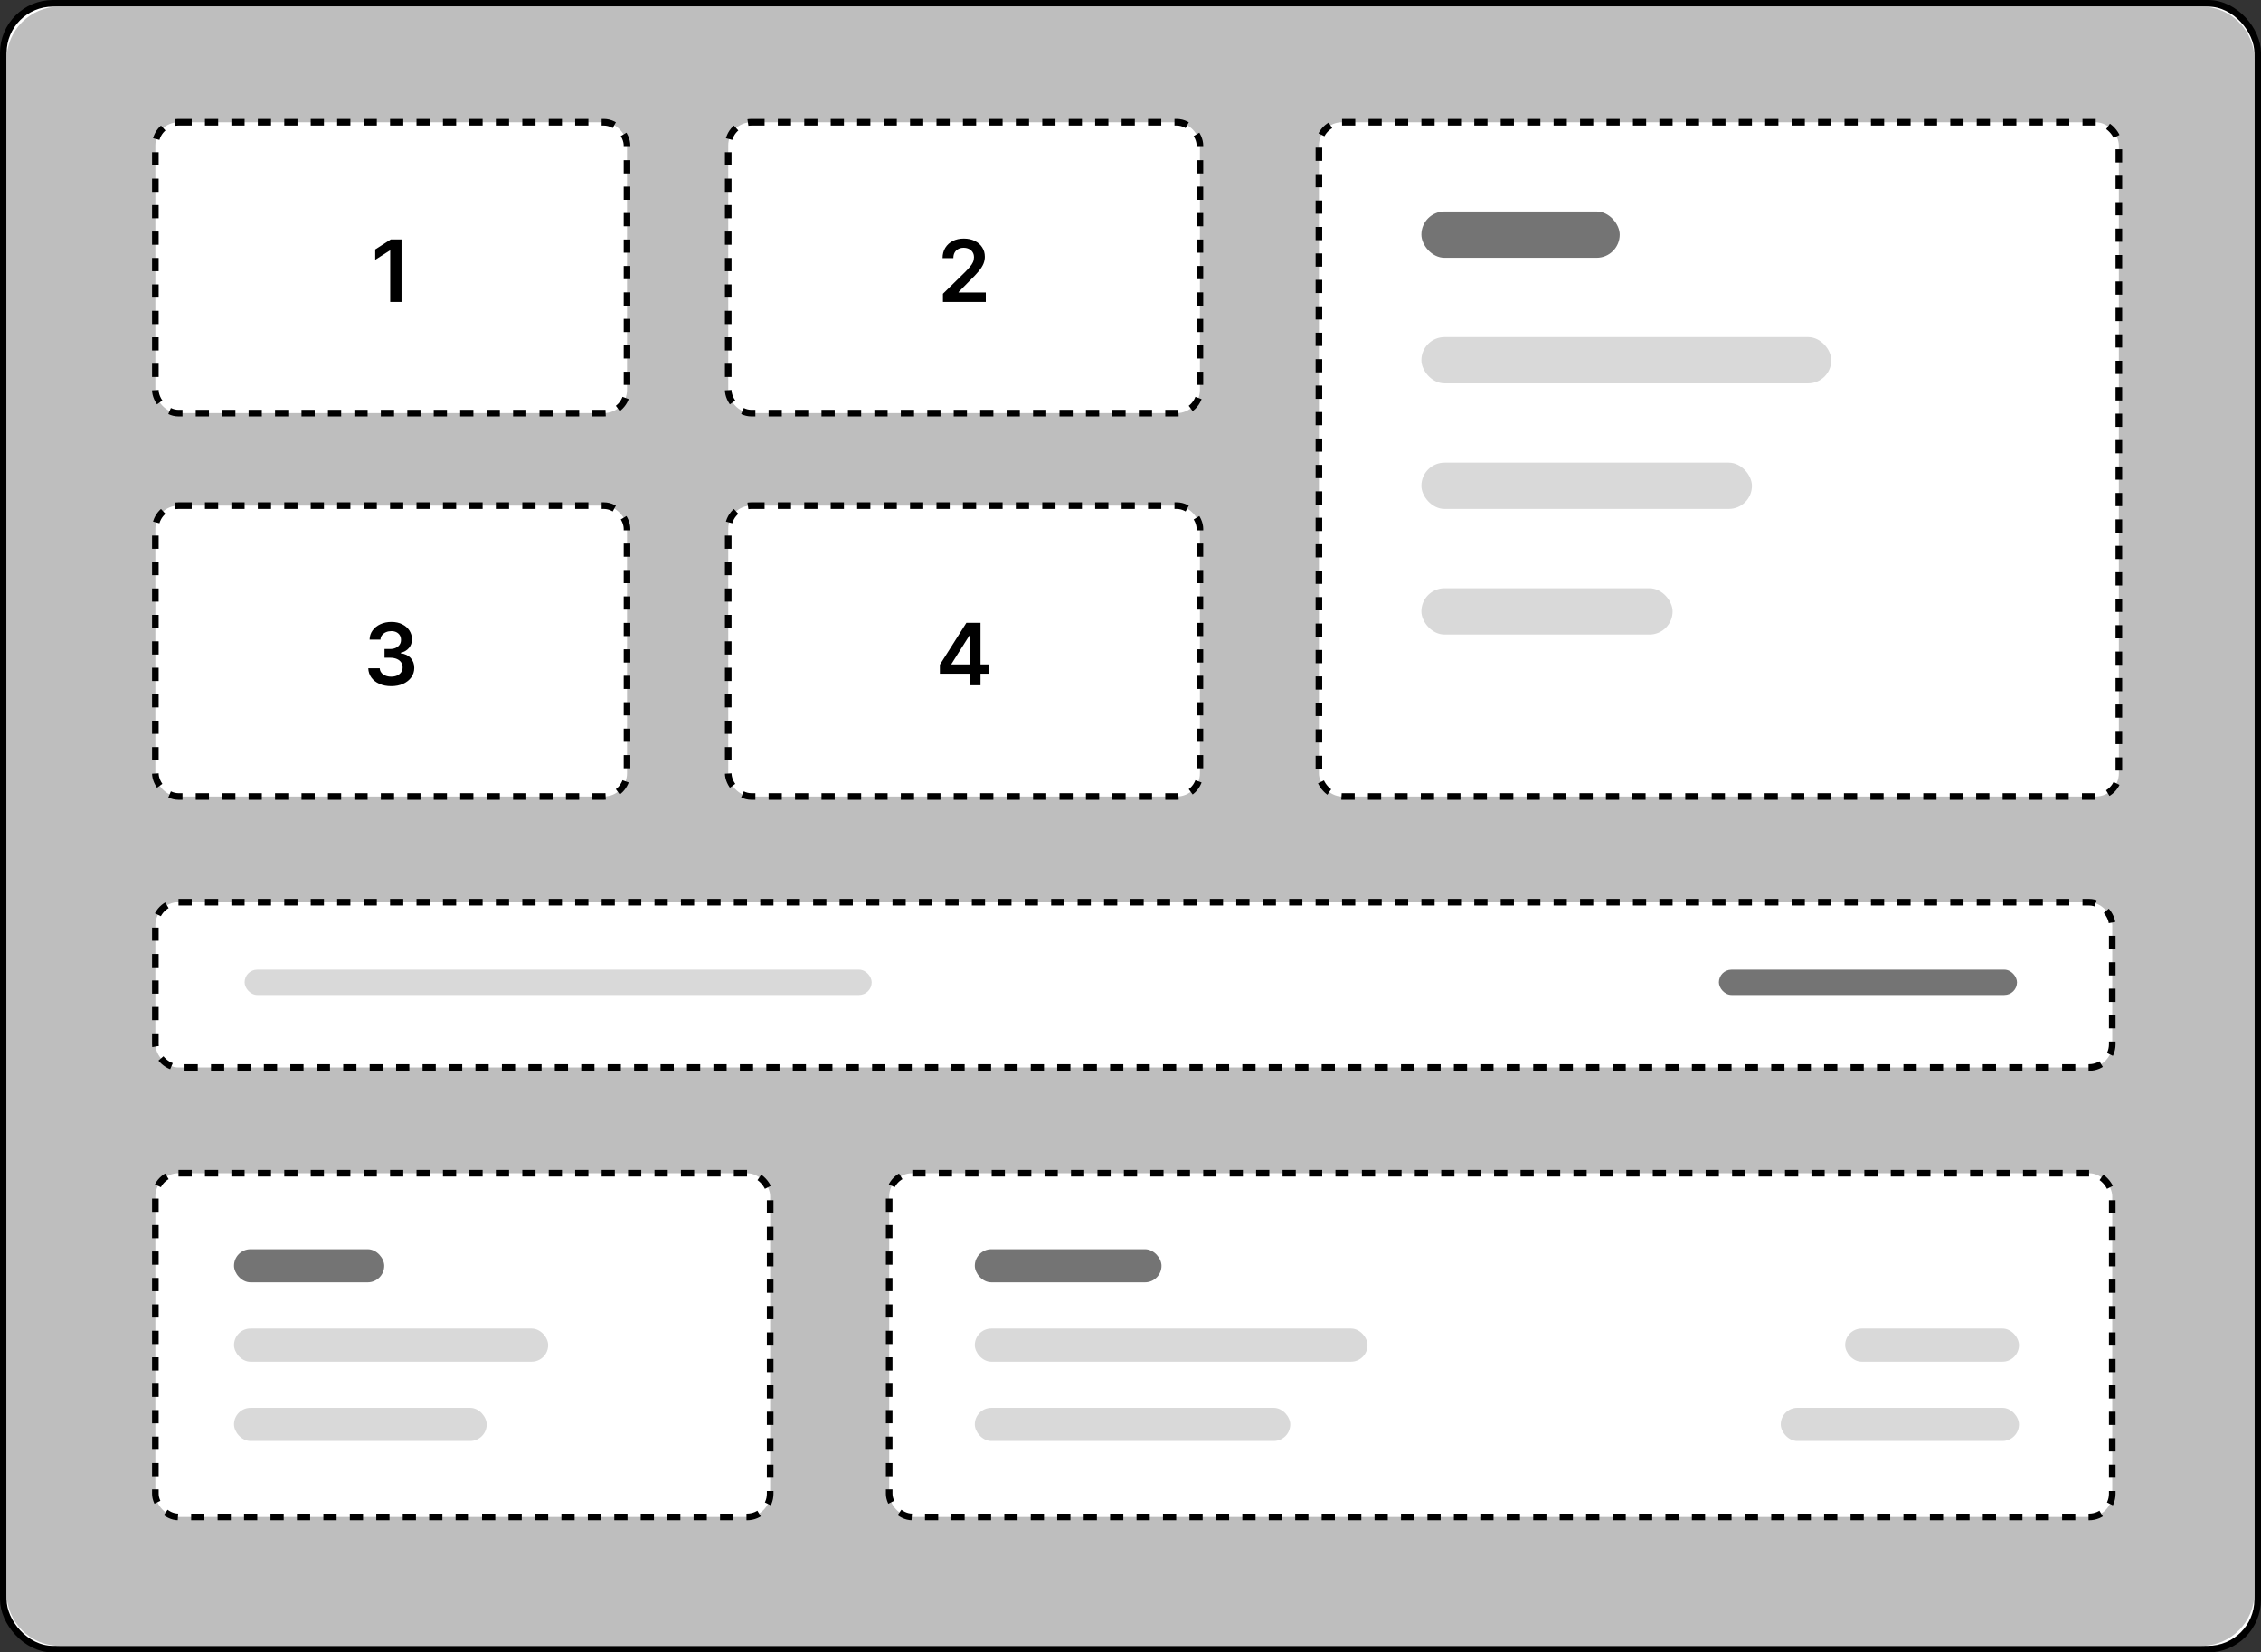 <svg width="100%" height="100%" viewBox="0 0 342 250" fill="none" xmlns="http://www.w3.org/2000/svg">
<rect x="0" y="0" width="342" height="250" fill="#333333" stroke="none"/>
<rect x="0.5" y="0.5" width="341" height="249" rx="7.5" fill="white" stroke="black"/>
<path d="M1 9C1 4.582 4.582 1 9 1H333C337.418 1 341 4.582 341 9V241C341 245.418 337.418 249 333 249H9C4.582 249 1 245.418 1 241V9Z" fill="#BEBEBE"/>
<rect x="23.5" y="177.5" width="93" height="52" rx="3.5" fill="white" stroke="black" stroke-dasharray="2 2"/>
<rect x="35.395" y="201" width="47.517" height="5" rx="2.5" fill="#D9D9D9"/>
<rect x="35.395" y="189" width="22.725" height="5" rx="2.5" fill="#747474"/>
<rect x="35.395" y="213" width="38.22" height="5" rx="2.5" fill="#D9D9D9"/>
<rect x="199.5" y="18.5" width="121" height="102" rx="3.5" fill="white" stroke="black" stroke-dasharray="2 2"/>
<rect x="215" y="51" width="62" height="7" rx="3.5" fill="#D9D9D9"/>
<rect x="215" y="32" width="30" height="7" rx="3.5" fill="#747474"/>
<rect x="215" y="70" width="50" height="7" rx="3.5" fill="#D9D9D9"/>
<rect x="215" y="89" width="38" height="7" rx="3.5" fill="#D9D9D9"/>
<rect x="23.5" y="18.5" width="71.345" height="44" rx="3.5" fill="white" stroke="black" stroke-dasharray="2 2"/>
<path d="M60.735 36.225V45.679H59.023V37.891H58.967L56.756 39.304V37.734L59.106 36.225H60.735Z" fill="black"/>
<rect x="23.5" y="76.5" width="71.345" height="44" rx="3.5" fill="white" stroke="black" stroke-dasharray="2 2"/>
<path d="M59.172 103.808C58.507 103.808 57.916 103.695 57.399 103.467C56.885 103.239 56.479 102.922 56.181 102.516C55.882 102.11 55.724 101.64 55.705 101.108H57.441C57.456 101.363 57.541 101.586 57.695 101.777C57.849 101.965 58.053 102.111 58.309 102.216C58.564 102.32 58.85 102.373 59.167 102.373C59.506 102.373 59.806 102.314 60.068 102.197C60.329 102.077 60.534 101.911 60.682 101.699C60.829 101.486 60.902 101.242 60.899 100.965C60.902 100.678 60.828 100.426 60.677 100.208C60.526 99.989 60.308 99.818 60.022 99.695C59.738 99.572 59.397 99.51 58.997 99.51H58.161V98.19H58.997C59.326 98.19 59.614 98.133 59.86 98.019C60.109 97.906 60.305 97.746 60.446 97.539C60.588 97.33 60.657 97.088 60.654 96.814C60.657 96.547 60.597 96.314 60.474 96.117C60.354 95.917 60.183 95.762 59.962 95.651C59.743 95.54 59.486 95.485 59.191 95.485C58.901 95.485 58.633 95.537 58.387 95.642C58.141 95.747 57.943 95.896 57.792 96.09C57.641 96.281 57.561 96.508 57.552 96.773H55.904C55.916 96.244 56.068 95.779 56.361 95.379C56.656 94.976 57.05 94.662 57.542 94.437C58.035 94.209 58.587 94.095 59.2 94.095C59.831 94.095 60.379 94.214 60.843 94.451C61.311 94.685 61.673 95 61.928 95.397C62.184 95.794 62.311 96.233 62.311 96.713C62.314 97.245 62.157 97.692 61.84 98.052C61.526 98.412 61.114 98.647 60.603 98.758V98.832C61.268 98.924 61.777 99.17 62.131 99.57C62.488 99.968 62.665 100.462 62.662 101.052C62.662 101.582 62.511 102.056 62.21 102.474C61.911 102.89 61.499 103.216 60.972 103.453C60.449 103.69 59.849 103.808 59.172 103.808Z" fill="black"/>
<rect x="110.155" y="18.5" width="71.345" height="44" rx="3.5" fill="white" stroke="black" stroke-dasharray="2 2"/>
<path d="M142.631 45.679V44.442L145.913 41.224C146.227 40.907 146.488 40.626 146.698 40.38C146.907 40.133 147.064 39.895 147.169 39.664C147.273 39.433 147.325 39.187 147.325 38.925C147.325 38.627 147.258 38.371 147.122 38.159C146.987 37.944 146.801 37.777 146.564 37.66C146.327 37.543 146.057 37.485 145.756 37.485C145.445 37.485 145.173 37.55 144.939 37.679C144.705 37.805 144.523 37.985 144.394 38.219C144.268 38.453 144.205 38.731 144.205 39.055H142.575C142.575 38.454 142.712 37.933 142.986 37.49C143.26 37.046 143.637 36.703 144.117 36.46C144.6 36.217 145.154 36.095 145.779 36.095C146.413 36.095 146.97 36.214 147.45 36.451C147.93 36.688 148.303 37.013 148.567 37.425C148.835 37.837 148.969 38.308 148.969 38.838C148.969 39.191 148.901 39.539 148.766 39.881C148.63 40.222 148.392 40.601 148.05 41.017C147.712 41.432 147.236 41.935 146.624 42.526L144.994 44.184V44.248H149.112V45.679H142.631Z" fill="black"/>
<rect x="110.155" y="76.5" width="71.345" height="44" rx="3.5" fill="white" stroke="black" stroke-dasharray="2 2"/>
<path d="M142.168 101.925V100.563L146.179 94.225H147.315V96.164H146.623L143.922 100.443V100.517H149.522V101.925H142.168ZM146.678 103.679V101.509L146.696 100.9V94.225H148.312V103.679H146.678Z" fill="black"/>
<rect x="134.5" y="177.5" width="185" height="52" rx="3.5" fill="white" stroke="black" stroke-dasharray="2 2"/>
<rect x="147.45" y="201" width="59.403" height="5" rx="2.5" fill="#D9D9D9"/>
<rect x="147.45" y="189" width="28.241" height="5" rx="2.5" fill="#747474"/>
<rect x="147.45" y="213" width="47.717" height="5" rx="2.5" fill="#D9D9D9"/>
<rect x="279.1" y="201" width="26.293" height="5" rx="2.5" fill="#D9D9D9"/>
<rect x="269.361" y="213" width="36.031" height="5" rx="2.5" fill="#D9D9D9"/>
<rect x="23.5" y="136.5" width="296" height="25" rx="3.5" fill="white" stroke="black" stroke-dasharray="2 2"/>
<rect x="37" y="146.706" width="94.853" height="3.824" rx="1.912" fill="#D9D9D9"/>
<rect x="260" y="146.706" width="45.094" height="3.824" rx="1.912" fill="#747474"/>
</svg>
